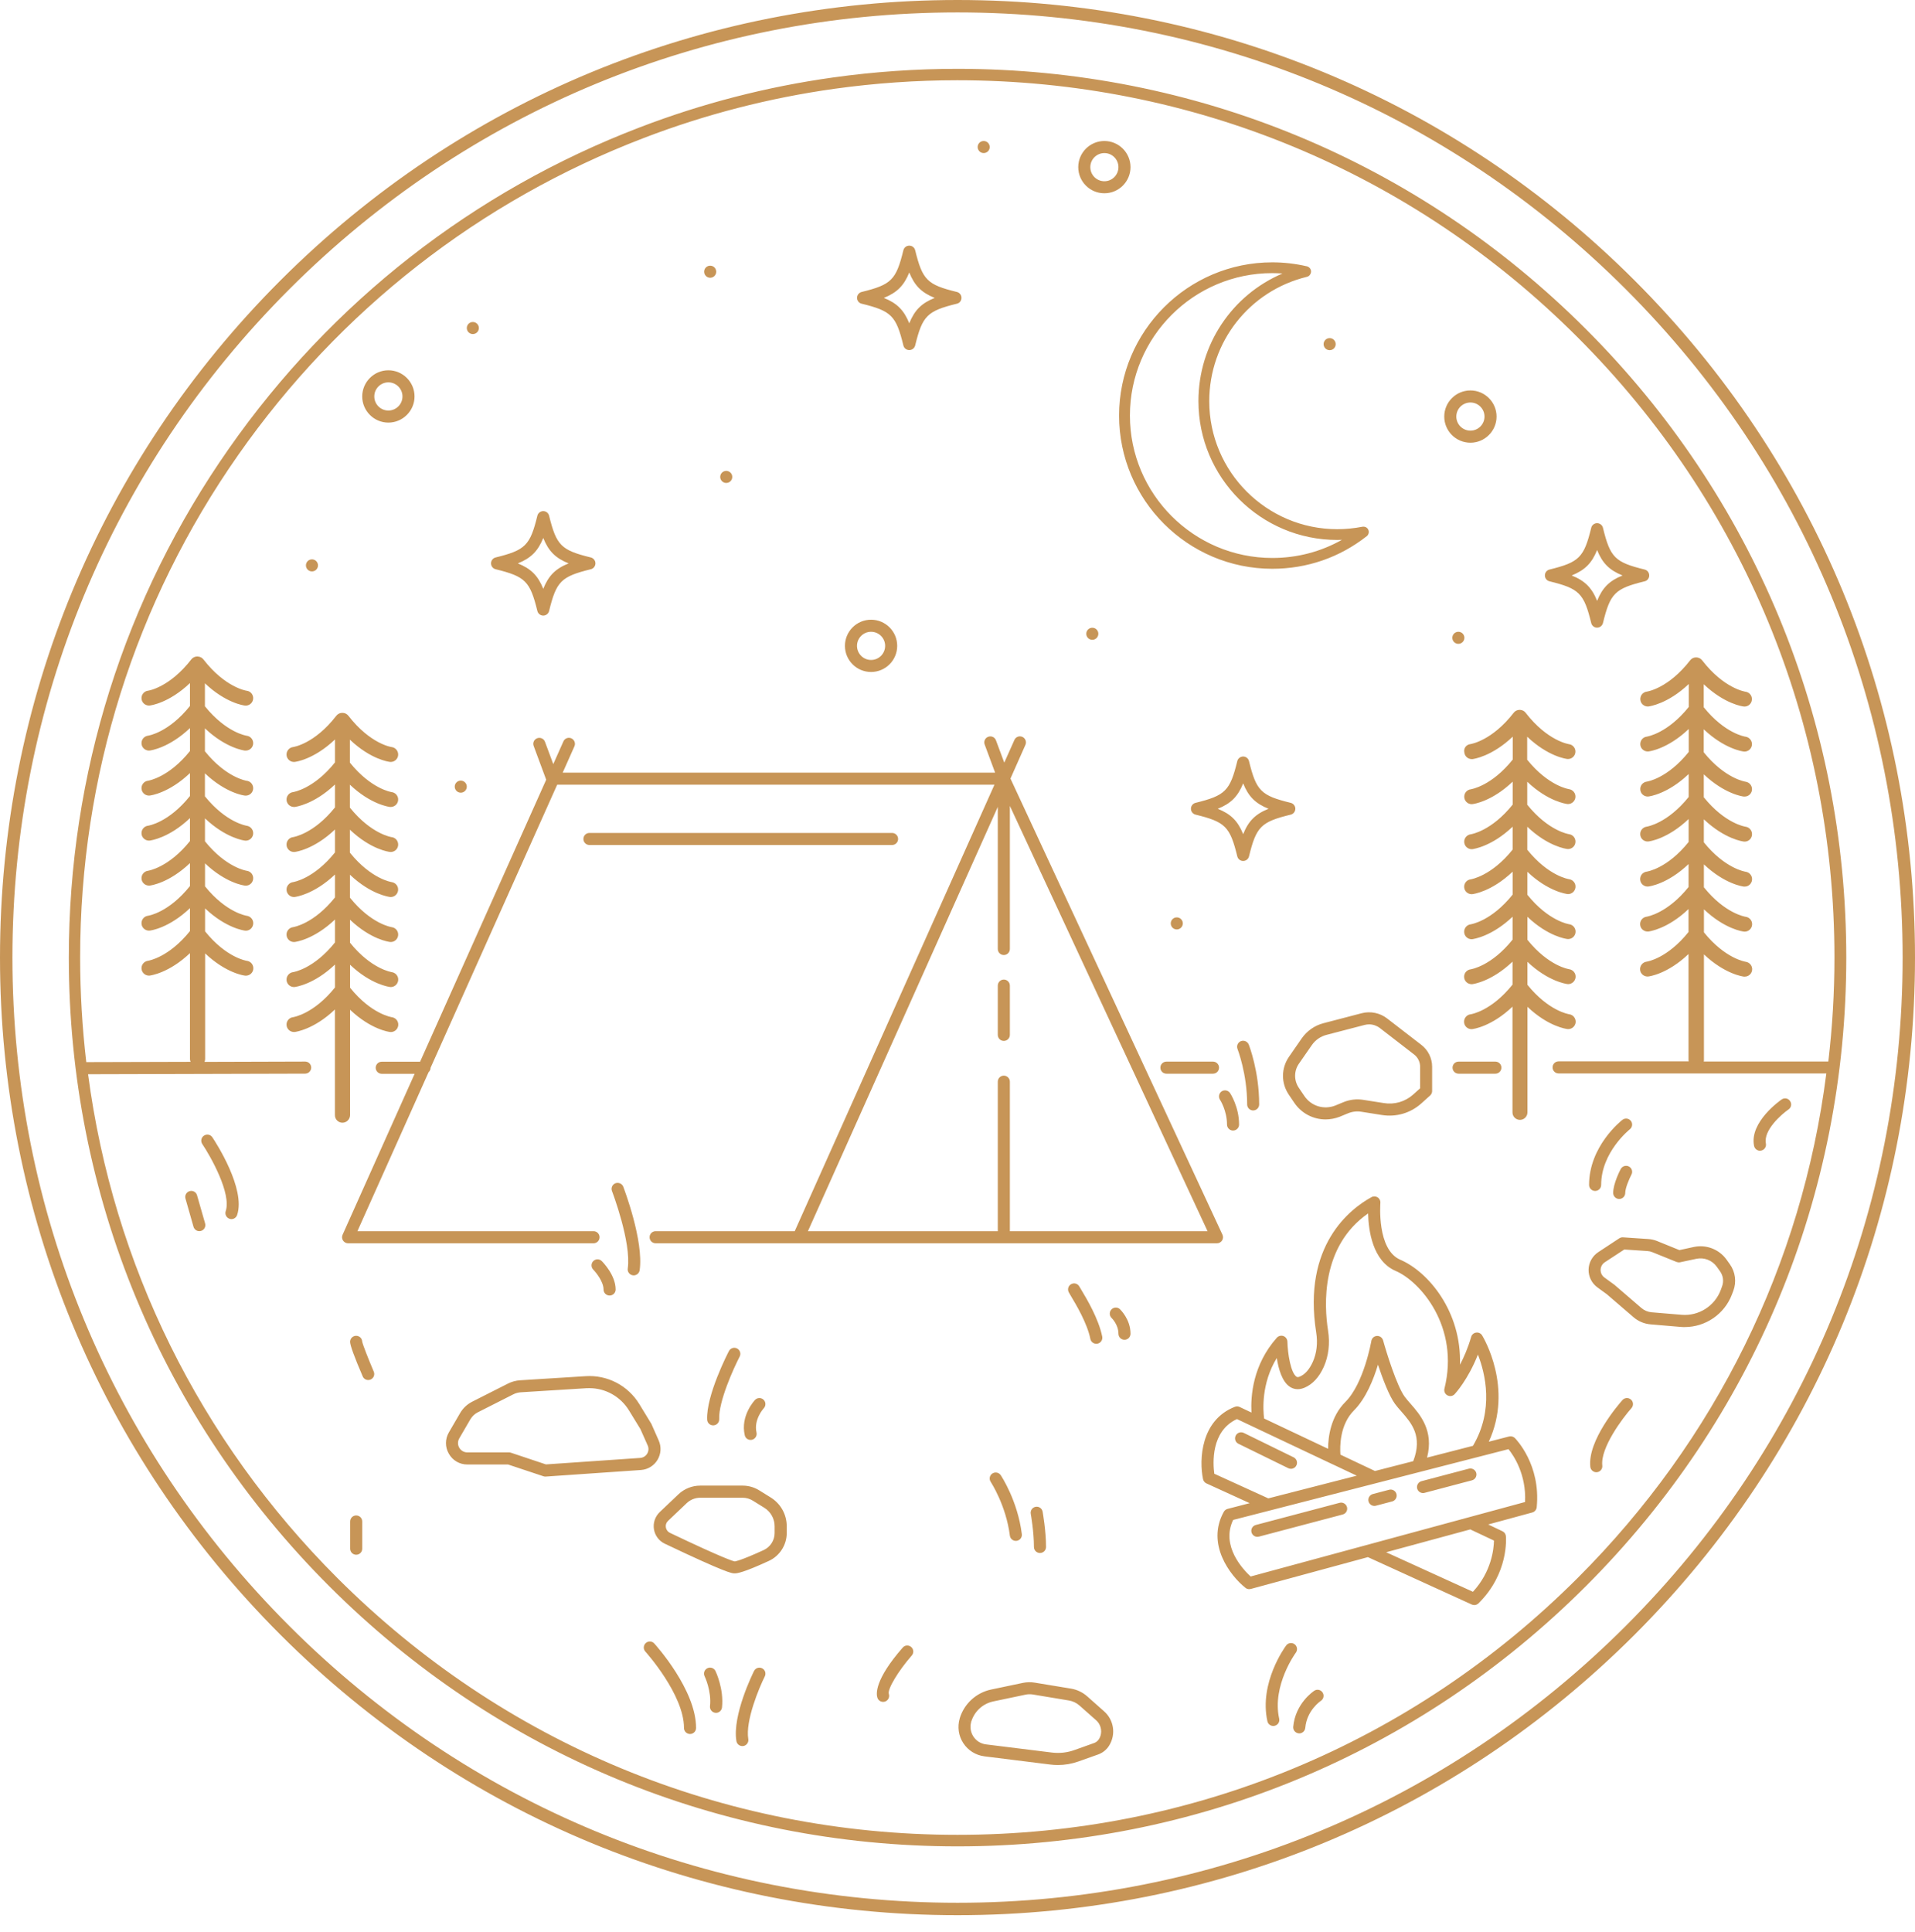 <svg width="113" height="114" viewBox="0 0 113 114" fill="none" xmlns="http://www.w3.org/2000/svg">
<path d="M96.455 16.548C85.784 5.877 71.594 0 56.503 0C41.409 0 27.221 5.877 16.548 16.548C5.877 27.221 0 41.409 0 56.503C0 71.594 5.877 85.784 16.548 96.455C27.221 107.126 41.409 113.003 56.5 113.003C71.591 113.003 85.781 107.126 96.452 96.455C107.123 85.784 113 71.594 113 56.503C113.003 41.409 107.126 27.221 96.455 16.548ZM95.934 95.934C85.405 106.47 71.397 112.27 56.503 112.27C41.606 112.27 27.601 106.47 17.069 95.934C6.533 85.402 0.733 71.397 0.733 56.503C0.733 41.606 6.533 27.601 17.069 17.069C27.601 6.533 41.606 0.733 56.503 0.733C71.4 0.733 85.405 6.533 95.937 17.069C106.473 27.601 112.27 41.606 112.27 56.503C112.27 71.397 106.47 85.405 95.934 95.934ZM93.583 19.42C83.677 9.514 70.508 4.061 56.5 4.061C54.054 4.061 51.585 4.232 49.166 4.57C45.258 5.115 41.418 6.106 37.748 7.516C27.942 11.271 19.564 17.819 13.517 26.453C7.331 35.285 4.061 45.676 4.061 56.5C4.061 70.508 9.514 83.677 19.42 93.583C29.326 103.489 42.495 108.942 56.503 108.942C70.511 108.942 83.68 103.489 93.586 93.583C103.492 83.677 108.945 70.508 108.945 56.5C108.945 42.492 103.489 29.326 93.583 19.42ZM93.1 93.1C83.324 102.877 70.326 108.262 56.5 108.262C42.674 108.262 29.676 102.877 19.9 93.1C11.766 84.966 6.677 74.602 5.197 63.383L18.007 63.348C18.204 63.348 18.363 63.186 18.363 62.992C18.363 62.795 18.21 62.639 18.007 62.636L12.069 62.654C12.092 62.6 12.104 62.542 12.104 62.48V56.253C13.343 57.427 14.411 57.562 14.461 57.565C14.479 57.568 14.496 57.568 14.508 57.568C14.729 57.568 14.923 57.404 14.947 57.177C14.973 56.935 14.8 56.718 14.558 56.691C14.547 56.688 13.358 56.515 12.101 54.952V53.598C13.34 54.77 14.408 54.905 14.461 54.911C14.476 54.914 14.494 54.914 14.508 54.914C14.729 54.914 14.914 54.749 14.941 54.522C14.97 54.284 14.8 54.066 14.558 54.034C14.547 54.031 13.355 53.857 12.098 52.298V50.941C13.337 52.115 14.405 52.251 14.458 52.253C14.473 52.256 14.491 52.256 14.505 52.256C14.726 52.256 14.914 52.092 14.938 51.868C14.967 51.627 14.797 51.409 14.558 51.379C14.547 51.377 13.355 51.203 12.095 49.64V48.286C13.334 49.458 14.402 49.593 14.455 49.599C14.473 49.602 14.488 49.602 14.502 49.602C14.723 49.602 14.912 49.437 14.938 49.211C14.964 48.972 14.794 48.754 14.555 48.722C14.544 48.719 13.352 48.545 12.092 46.986V45.629C13.331 46.803 14.399 46.939 14.452 46.942C14.47 46.944 14.485 46.944 14.502 46.944C14.723 46.944 14.914 46.78 14.938 46.553C14.964 46.312 14.791 46.091 14.55 46.068C14.538 46.065 13.352 45.891 12.092 44.328V42.975C13.331 44.146 14.399 44.281 14.452 44.287C14.47 44.287 14.485 44.287 14.502 44.287C14.723 44.287 14.914 44.122 14.938 43.896C14.964 43.654 14.791 43.437 14.55 43.41C14.538 43.407 13.352 43.234 12.092 41.674V40.317C13.331 41.491 14.399 41.627 14.452 41.63C14.47 41.633 14.485 41.633 14.502 41.633C14.723 41.633 14.914 41.465 14.938 41.241C14.964 41 14.791 40.779 14.55 40.756C14.538 40.753 13.293 40.573 12.001 38.905C11.921 38.802 11.804 38.746 11.683 38.737C11.671 38.737 11.657 38.737 11.645 38.734C11.636 38.734 11.624 38.734 11.613 38.734C11.492 38.743 11.374 38.799 11.292 38.902C10.006 40.562 8.767 40.75 8.74 40.753C8.499 40.779 8.325 40.997 8.352 41.238C8.375 41.465 8.57 41.63 8.79 41.63C8.805 41.63 8.823 41.63 8.84 41.627C8.893 41.621 9.967 41.486 11.209 40.303V41.656C9.956 43.219 8.767 43.404 8.74 43.407C8.499 43.437 8.325 43.651 8.352 43.896C8.375 44.119 8.57 44.287 8.79 44.287C8.805 44.287 8.823 44.287 8.84 44.284C8.893 44.275 9.967 44.14 11.209 42.96V44.314C9.956 45.876 8.767 46.059 8.74 46.065C8.499 46.091 8.325 46.309 8.352 46.55C8.375 46.777 8.57 46.942 8.79 46.942C8.805 46.942 8.823 46.942 8.84 46.939C8.893 46.933 9.967 46.797 11.209 45.614V46.968C9.956 48.534 8.767 48.716 8.74 48.719C8.499 48.748 8.325 48.963 8.352 49.208C8.375 49.431 8.57 49.599 8.79 49.599C8.805 49.599 8.823 49.599 8.84 49.596C8.893 49.587 9.967 49.455 11.209 48.272V49.626C9.956 51.188 8.767 51.371 8.74 51.377C8.499 51.406 8.325 51.621 8.352 51.862C8.375 52.089 8.57 52.253 8.79 52.253C8.805 52.253 8.823 52.253 8.84 52.251C8.893 52.245 9.967 52.109 11.209 50.926V52.28C9.956 53.846 8.767 54.028 8.74 54.031C8.499 54.06 8.325 54.275 8.352 54.519C8.375 54.743 8.57 54.911 8.79 54.911C8.805 54.911 8.823 54.911 8.84 54.908C8.893 54.902 9.967 54.767 11.209 53.584V54.937C9.956 56.497 8.767 56.682 8.74 56.688C8.499 56.718 8.325 56.933 8.352 57.171C8.375 57.398 8.57 57.565 8.79 57.565C8.805 57.565 8.823 57.565 8.837 57.562C8.89 57.553 9.967 57.418 11.209 56.238V62.474C11.209 62.536 11.221 62.595 11.245 62.651L5.097 62.668C5.097 62.668 5.094 62.668 5.091 62.668C4.853 60.632 4.729 58.575 4.729 56.497C4.729 45.812 7.957 35.559 14.061 26.839C20.032 18.316 28.302 11.854 37.978 8.146C41.6 6.754 45.391 5.777 49.246 5.238C51.635 4.906 54.069 4.735 56.485 4.735C70.314 4.735 83.309 10.118 93.086 19.897C102.865 29.673 108.247 42.669 108.247 56.497C108.247 58.563 108.124 60.611 107.885 62.633C107.882 62.633 107.879 62.633 107.874 62.633H100.534C100.543 62.603 100.546 62.571 100.546 62.539V56.312C101.785 57.483 102.853 57.618 102.906 57.624C102.924 57.624 102.938 57.624 102.953 57.624C103.174 57.624 103.362 57.462 103.389 57.236C103.418 56.997 103.244 56.78 103.006 56.747C102.994 56.744 101.802 56.571 100.546 55.011V53.654C101.785 54.828 102.853 54.964 102.903 54.967C102.921 54.97 102.938 54.97 102.95 54.97C103.171 54.97 103.359 54.805 103.386 54.581C103.415 54.34 103.244 54.122 103.003 54.093C102.991 54.09 101.799 53.916 100.543 52.353V51C101.782 52.171 102.85 52.306 102.903 52.312C102.918 52.312 102.935 52.312 102.95 52.312C103.171 52.312 103.356 52.15 103.383 51.924C103.412 51.685 103.241 51.465 103 51.435C102.988 51.432 101.797 51.259 100.54 49.699V48.342C101.779 49.514 102.847 49.649 102.9 49.655C102.915 49.658 102.932 49.658 102.947 49.658C103.168 49.658 103.356 49.493 103.38 49.269C103.409 49.028 103.239 48.81 103 48.778C102.988 48.778 101.797 48.604 100.537 47.042V45.688C101.776 46.859 102.844 46.995 102.897 47C102.915 47 102.93 47 102.944 47C103.165 47 103.353 46.839 103.38 46.612C103.406 46.374 103.236 46.153 102.997 46.123C102.985 46.12 101.794 45.947 100.534 44.387V43.031C101.773 44.202 102.841 44.337 102.894 44.343C102.912 44.346 102.927 44.346 102.941 44.346C103.162 44.346 103.35 44.181 103.377 43.958C103.403 43.716 103.233 43.498 102.994 43.466C102.982 43.466 101.791 43.292 100.534 41.73V40.373C101.773 41.547 102.841 41.683 102.891 41.686C102.909 41.689 102.927 41.689 102.938 41.689C103.159 41.689 103.347 41.527 103.374 41.3C103.403 41.062 103.233 40.841 102.991 40.812C102.98 40.809 101.732 40.632 100.44 38.961C100.36 38.855 100.243 38.802 100.122 38.79C100.107 38.79 100.096 38.79 100.084 38.79C100.075 38.79 100.066 38.79 100.054 38.79C99.934 38.796 99.816 38.852 99.734 38.958C98.451 40.614 97.209 40.803 97.182 40.806C96.941 40.835 96.767 41.05 96.794 41.294C96.817 41.518 97.011 41.686 97.232 41.686C97.247 41.686 97.264 41.686 97.279 41.683C97.332 41.674 98.409 41.538 99.651 40.358V41.712C98.395 43.275 97.206 43.457 97.179 43.463C96.938 43.49 96.767 43.707 96.791 43.949C96.817 44.175 97.008 44.34 97.229 44.34C97.244 44.34 97.262 44.34 97.276 44.337C97.332 44.331 98.406 44.196 99.648 43.013V44.367C98.392 45.932 97.203 46.115 97.176 46.118C96.938 46.147 96.764 46.362 96.791 46.606C96.814 46.83 97.005 46.998 97.226 46.998C97.244 46.998 97.259 46.998 97.273 46.995C97.329 46.989 98.403 46.853 99.645 45.67V47.024C98.392 48.584 97.203 48.769 97.173 48.775C96.935 48.804 96.761 49.019 96.788 49.261C96.811 49.487 97.003 49.652 97.223 49.652C97.241 49.652 97.259 49.652 97.27 49.649C97.326 49.643 98.4 49.508 99.642 48.325V49.678C98.389 51.244 97.197 51.426 97.17 51.429C96.932 51.459 96.758 51.674 96.785 51.918C96.808 52.142 97 52.309 97.22 52.309C97.238 52.309 97.256 52.309 97.27 52.306C97.323 52.3 98.397 52.165 99.639 50.982V52.336C98.386 53.896 97.197 54.081 97.17 54.087C96.929 54.116 96.755 54.331 96.782 54.572C96.805 54.799 97 54.964 97.22 54.964C97.235 54.964 97.253 54.964 97.267 54.964C97.32 54.955 98.397 54.82 99.636 53.637V54.99C98.386 56.553 97.197 56.738 97.167 56.741C96.926 56.771 96.755 56.989 96.779 57.227C96.802 57.453 96.997 57.618 97.217 57.618C97.232 57.618 97.25 57.618 97.264 57.615C97.317 57.609 98.395 57.474 99.636 56.291V62.53C99.636 62.562 99.639 62.595 99.648 62.624H91.97C91.773 62.624 91.614 62.783 91.614 62.98C91.614 63.177 91.773 63.336 91.97 63.336H107.768C106.337 74.581 101.246 84.96 93.1 93.1ZM85.711 62.995C85.711 62.798 85.87 62.639 86.067 62.639H88.239C88.436 62.639 88.595 62.798 88.595 62.995C88.595 63.192 88.436 63.351 88.239 63.351H86.067C85.87 63.351 85.711 63.192 85.711 62.995ZM68.828 62.639H71.576C71.773 62.639 71.932 62.798 71.932 62.995C71.932 63.192 71.773 63.351 71.576 63.351H68.828C68.63 63.351 68.472 63.192 68.472 62.995C68.472 62.798 68.63 62.639 68.828 62.639ZM71.812 73.357C71.932 73.357 72.047 73.295 72.112 73.192C72.177 73.089 72.185 72.962 72.135 72.85L59.625 45.938L60.508 43.949C60.588 43.769 60.508 43.56 60.326 43.478C60.146 43.398 59.937 43.478 59.858 43.66L59.26 44.999L58.769 43.681C58.701 43.495 58.498 43.404 58.313 43.472C58.127 43.54 58.033 43.746 58.104 43.931L58.719 45.588H33.204L33.896 44.034C33.975 43.855 33.896 43.646 33.713 43.563C33.534 43.484 33.325 43.563 33.245 43.746L32.648 45.085L32.157 43.766C32.089 43.581 31.883 43.49 31.701 43.557C31.515 43.625 31.421 43.831 31.492 44.016L32.23 46.006L24.788 62.645H22.525C22.328 62.645 22.169 62.804 22.169 63.001C22.169 63.195 22.328 63.357 22.525 63.357H24.467L20.215 72.856C20.165 72.965 20.176 73.095 20.241 73.195C20.309 73.298 20.421 73.357 20.541 73.357H35.023C35.22 73.357 35.379 73.198 35.379 73.001C35.379 72.803 35.22 72.644 35.023 72.644H21.091L25.291 63.26C25.362 63.195 25.409 63.101 25.409 62.998L32.878 46.3H58.681L46.895 72.644H38.687C38.49 72.644 38.331 72.803 38.331 73.001C38.331 73.198 38.49 73.357 38.687 73.357H71.812ZM58.878 47.607V55.994C58.878 56.191 59.037 56.35 59.234 56.35C59.428 56.35 59.59 56.191 59.59 55.994V47.551L71.255 72.644H59.59V63.822C59.59 63.625 59.428 63.466 59.234 63.466C59.037 63.466 58.878 63.625 58.878 63.822V72.644H47.674L58.878 47.607ZM52.639 49.858H34.782C34.584 49.858 34.426 49.699 34.426 49.502C34.426 49.305 34.584 49.146 34.782 49.146H52.639C52.836 49.146 52.995 49.305 52.995 49.502C52.995 49.699 52.836 49.858 52.639 49.858ZM58.878 61.061V58.154C58.878 57.957 59.037 57.798 59.234 57.798C59.428 57.798 59.59 57.957 59.59 58.154V61.061C59.59 61.259 59.428 61.417 59.234 61.417C59.037 61.417 58.878 61.259 58.878 61.061ZM20.206 66.244C19.964 66.244 19.764 66.047 19.764 65.802V59.563C18.522 60.746 17.445 60.882 17.392 60.891C17.378 60.891 17.36 60.891 17.345 60.891C17.125 60.891 16.933 60.726 16.91 60.499C16.883 60.261 17.057 60.043 17.295 60.017C17.325 60.011 18.517 59.825 19.767 58.263V56.912C18.522 58.092 17.448 58.227 17.395 58.236C17.381 58.239 17.363 58.239 17.345 58.239C17.125 58.239 16.933 58.072 16.91 57.848C16.883 57.606 17.057 57.389 17.295 57.359C17.322 57.356 18.514 57.171 19.767 55.608V54.255C18.522 55.438 17.448 55.573 17.395 55.579C17.381 55.582 17.363 55.582 17.345 55.582C17.125 55.582 16.933 55.417 16.91 55.19C16.883 54.952 17.057 54.731 17.295 54.705C17.322 54.699 18.514 54.517 19.767 52.951V51.6C18.522 52.78 17.448 52.916 17.395 52.924C17.381 52.927 17.363 52.927 17.345 52.927C17.125 52.927 16.933 52.76 16.91 52.533C16.883 52.295 17.057 52.077 17.295 52.047C17.322 52.042 18.514 51.859 19.767 50.296V48.943C18.522 50.126 17.448 50.261 17.395 50.267C17.381 50.27 17.363 50.27 17.345 50.27C17.125 50.27 16.933 50.105 16.91 49.879C16.883 49.637 17.057 49.419 17.295 49.393C17.322 49.387 18.514 49.205 19.767 47.639V46.288C18.522 47.468 17.448 47.604 17.395 47.613C17.381 47.613 17.363 47.613 17.345 47.613C17.125 47.613 16.933 47.448 16.91 47.221C16.883 46.983 17.057 46.765 17.295 46.736C17.325 46.73 18.517 46.547 19.767 44.985V43.631C18.522 44.814 17.448 44.949 17.395 44.955C17.381 44.958 17.363 44.958 17.345 44.958C17.125 44.958 16.933 44.79 16.91 44.567C16.883 44.325 17.057 44.108 17.295 44.078C17.322 44.075 18.567 43.89 19.847 42.23C19.929 42.127 20.047 42.068 20.167 42.062C20.179 42.062 20.191 42.062 20.2 42.062C20.212 42.062 20.223 42.062 20.235 42.062C20.356 42.068 20.474 42.127 20.556 42.23C21.848 43.899 23.093 44.078 23.104 44.078C23.346 44.105 23.519 44.325 23.493 44.567C23.469 44.79 23.278 44.958 23.057 44.958C23.04 44.958 23.025 44.958 23.007 44.955C22.951 44.949 21.883 44.817 20.647 43.643V44.999C21.907 46.559 23.093 46.733 23.104 46.736C23.346 46.762 23.519 46.98 23.493 47.221C23.469 47.448 23.278 47.613 23.057 47.613C23.04 47.613 23.025 47.613 23.007 47.613C22.951 47.604 21.883 47.471 20.647 46.3V47.654C21.907 49.216 23.093 49.39 23.104 49.393C23.346 49.416 23.519 49.637 23.493 49.879C23.469 50.105 23.278 50.27 23.057 50.27C23.04 50.27 23.025 50.27 23.007 50.267C22.951 50.261 21.883 50.129 20.647 48.955V50.311C21.907 51.871 23.099 52.044 23.11 52.047C23.349 52.08 23.519 52.298 23.49 52.536C23.466 52.76 23.278 52.927 23.057 52.927C23.04 52.927 23.025 52.927 23.01 52.924C22.954 52.916 21.886 52.783 20.65 51.612V52.966C21.907 54.528 23.099 54.702 23.11 54.705C23.352 54.734 23.522 54.952 23.493 55.193C23.466 55.417 23.281 55.582 23.06 55.582C23.043 55.582 23.025 55.582 23.013 55.579C22.957 55.573 21.889 55.441 20.653 54.266V55.623C21.91 57.183 23.102 57.356 23.113 57.359C23.355 57.392 23.525 57.609 23.496 57.848C23.469 58.072 23.281 58.239 23.06 58.239C23.046 58.239 23.028 58.239 23.013 58.236C22.96 58.227 21.892 58.095 20.656 56.924V58.278C21.913 59.84 23.104 60.014 23.116 60.017C23.355 60.046 23.528 60.264 23.499 60.505C23.472 60.729 23.284 60.894 23.063 60.894C23.049 60.894 23.031 60.894 23.016 60.891C22.963 60.885 21.895 60.752 20.656 59.578V65.808C20.647 66.047 20.45 66.244 20.206 66.244ZM86.767 43.904C86.797 43.899 88.036 43.71 89.319 42.056C89.398 41.95 89.516 41.895 89.637 41.886C89.648 41.886 89.66 41.886 89.669 41.886C89.681 41.886 89.692 41.886 89.707 41.886C89.828 41.895 89.946 41.95 90.025 42.056C91.317 43.725 92.565 43.904 92.576 43.907C92.815 43.937 92.989 44.155 92.959 44.396C92.933 44.62 92.741 44.785 92.524 44.785C92.509 44.785 92.491 44.785 92.477 44.782C92.424 44.776 91.355 44.643 90.116 43.469V44.826C91.376 46.385 92.568 46.559 92.579 46.562C92.818 46.594 92.989 46.812 92.962 47.05C92.936 47.274 92.744 47.442 92.526 47.442C92.509 47.442 92.494 47.442 92.479 47.439C92.424 47.43 91.355 47.298 90.119 46.126V47.48C91.379 49.043 92.571 49.216 92.582 49.219C92.821 49.249 92.992 49.467 92.962 49.708C92.939 49.931 92.747 50.096 92.529 50.096C92.512 50.096 92.497 50.096 92.482 50.093C92.427 50.087 91.358 49.955 90.122 48.781V50.138C91.379 51.7 92.571 51.871 92.582 51.874C92.824 51.906 92.994 52.124 92.965 52.362C92.939 52.586 92.75 52.754 92.532 52.754C92.515 52.754 92.497 52.754 92.485 52.751C92.429 52.742 91.361 52.609 90.125 51.438V52.792C91.382 54.355 92.574 54.528 92.585 54.531C92.827 54.561 92.997 54.778 92.968 55.02C92.942 55.243 92.753 55.408 92.532 55.408C92.518 55.408 92.5 55.408 92.485 55.405C92.432 55.399 91.364 55.267 90.128 54.093V55.449C91.385 57.012 92.576 57.183 92.588 57.186C92.827 57.218 93 57.436 92.971 57.674C92.944 57.898 92.753 58.066 92.535 58.066C92.521 58.066 92.503 58.066 92.488 58.063C92.435 58.054 91.367 57.921 90.128 56.75V58.104C91.388 59.666 92.579 59.84 92.591 59.843C92.83 59.873 93 60.093 92.974 60.332C92.947 60.555 92.756 60.72 92.538 60.72C92.521 60.72 92.506 60.72 92.491 60.717C92.435 60.711 91.367 60.579 90.131 59.405V65.635C90.131 65.876 89.934 66.076 89.69 66.076C89.445 66.076 89.248 65.879 89.248 65.635V59.396C88.006 60.579 86.929 60.714 86.876 60.72C86.862 60.723 86.844 60.723 86.829 60.723C86.608 60.723 86.417 60.558 86.394 60.332C86.367 60.093 86.541 59.873 86.779 59.846C86.811 59.843 88 59.658 89.251 58.095V56.741C88.006 57.924 86.932 58.06 86.879 58.069C86.864 58.069 86.847 58.069 86.832 58.069C86.611 58.069 86.42 57.904 86.397 57.677C86.37 57.439 86.544 57.221 86.782 57.194C86.814 57.189 88.003 57.003 89.254 55.441V54.09C88.009 55.27 86.935 55.405 86.882 55.414C86.864 55.417 86.85 55.417 86.835 55.417C86.614 55.417 86.423 55.249 86.4 55.026C86.373 54.784 86.547 54.566 86.785 54.537C86.811 54.534 88.003 54.349 89.257 52.786V51.432C88.012 52.615 86.938 52.751 86.885 52.757C86.867 52.76 86.853 52.76 86.838 52.76C86.617 52.76 86.423 52.595 86.4 52.368C86.373 52.13 86.547 51.909 86.788 51.883C86.814 51.877 88.006 51.691 89.257 50.129V48.778C88.015 49.958 86.938 50.093 86.888 50.102C86.87 50.105 86.853 50.105 86.841 50.105C86.62 50.105 86.426 49.937 86.402 49.711C86.376 49.472 86.55 49.255 86.791 49.225C86.814 49.222 88.006 49.037 89.26 47.474V46.12C88.018 47.304 86.941 47.439 86.888 47.445C86.873 47.448 86.856 47.448 86.841 47.448C86.62 47.448 86.429 47.283 86.405 47.056C86.379 46.815 86.552 46.597 86.791 46.571C86.817 46.565 88.009 46.382 89.263 44.817V43.466C88.018 44.646 86.944 44.782 86.891 44.79C86.876 44.79 86.859 44.79 86.844 44.79C86.623 44.79 86.432 44.626 86.408 44.399C86.352 44.149 86.526 43.931 86.767 43.904ZM75.075 33.56C77.121 33.56 79.045 32.895 80.646 31.639C80.649 31.639 80.649 31.636 80.652 31.636C80.681 31.612 80.705 31.583 80.726 31.55C80.729 31.544 80.729 31.539 80.731 31.536C80.749 31.503 80.761 31.468 80.767 31.433C80.767 31.43 80.767 31.424 80.767 31.418C80.77 31.389 80.77 31.356 80.767 31.327C80.767 31.321 80.764 31.318 80.761 31.312C80.758 31.306 80.758 31.303 80.755 31.297C80.743 31.259 80.729 31.227 80.705 31.197C80.705 31.197 80.705 31.197 80.705 31.194C80.702 31.191 80.702 31.191 80.699 31.188C80.676 31.159 80.643 31.136 80.611 31.115C80.608 31.112 80.605 31.112 80.602 31.109C80.57 31.094 80.534 31.082 80.496 31.077C80.49 31.077 80.487 31.077 80.484 31.077C80.452 31.074 80.422 31.074 80.387 31.08C79.907 31.174 79.41 31.224 78.907 31.224C74.743 31.224 71.356 27.837 71.356 23.672C71.356 20.176 73.725 17.157 77.121 16.333C77.126 16.33 77.135 16.327 77.141 16.324C77.15 16.324 77.159 16.321 77.168 16.315C77.18 16.312 77.191 16.306 77.2 16.3C77.209 16.295 77.215 16.292 77.221 16.289C77.233 16.28 77.241 16.274 77.25 16.265C77.256 16.259 77.262 16.253 77.268 16.247C77.277 16.239 77.282 16.227 77.291 16.218C77.294 16.212 77.303 16.203 77.306 16.198C77.315 16.189 77.318 16.177 77.324 16.165C77.33 16.159 77.332 16.15 77.335 16.142C77.341 16.13 77.344 16.118 77.347 16.106C77.35 16.103 77.353 16.095 77.353 16.092C77.353 16.089 77.353 16.083 77.356 16.08C77.356 16.068 77.356 16.056 77.359 16.044C77.359 16.036 77.362 16.027 77.362 16.018C77.362 16.006 77.359 15.997 77.359 15.986C77.359 15.974 77.356 15.962 77.356 15.953C77.356 15.95 77.356 15.944 77.353 15.944C77.35 15.936 77.347 15.933 77.344 15.924C77.344 15.915 77.338 15.903 77.332 15.894C77.33 15.883 77.324 15.874 77.318 15.865C77.315 15.856 77.309 15.847 77.306 15.841C77.297 15.833 77.291 15.821 77.282 15.815C77.279 15.809 77.271 15.8 77.265 15.797C77.259 15.789 77.247 15.783 77.238 15.774C77.233 15.771 77.224 15.762 77.218 15.759C77.209 15.75 77.197 15.747 77.188 15.741C77.182 15.736 77.171 15.732 77.165 15.73C77.153 15.724 77.141 15.721 77.129 15.718C77.124 15.715 77.118 15.712 77.112 15.712C77.106 15.712 77.097 15.712 77.094 15.709C76.438 15.559 75.761 15.479 75.075 15.479C70.09 15.479 66.035 19.538 66.035 24.52C66.035 29.505 70.09 33.56 75.075 33.56ZM75.075 16.115C75.275 16.115 75.476 16.124 75.676 16.139C72.698 17.407 70.717 20.338 70.717 23.666C70.717 28.184 74.39 31.859 78.907 31.859C79.001 31.859 79.092 31.854 79.184 31.851C77.939 32.554 76.541 32.922 75.078 32.922C70.446 32.922 66.674 29.152 66.674 24.517C66.674 19.882 70.44 16.115 75.075 16.115ZM91.432 34.299C93.189 34.729 93.465 35.005 93.895 36.762C93.933 36.921 94.077 37.033 94.239 37.033C94.404 37.033 94.545 36.921 94.587 36.762C95.016 35.005 95.293 34.729 97.05 34.299C97.209 34.261 97.317 34.117 97.317 33.952C97.317 33.787 97.209 33.646 97.05 33.605C95.293 33.175 95.016 32.898 94.587 31.141C94.548 30.982 94.404 30.871 94.239 30.871C94.077 30.871 93.933 30.982 93.895 31.141C93.465 32.898 93.186 33.172 91.432 33.605C91.273 33.643 91.161 33.787 91.161 33.952C91.161 34.117 91.273 34.261 91.432 34.299ZM94.242 32.454C94.554 33.231 94.966 33.643 95.743 33.955C94.966 34.264 94.554 34.679 94.242 35.453C93.933 34.679 93.518 34.264 92.741 33.955C93.518 33.64 93.93 33.231 94.242 32.454ZM76.164 48.066C76.323 48.028 76.435 47.883 76.435 47.718C76.435 47.554 76.323 47.412 76.164 47.371C74.407 46.942 74.131 46.665 73.701 44.908C73.663 44.749 73.519 44.637 73.357 44.637C73.192 44.637 73.048 44.749 73.01 44.908C72.58 46.665 72.3 46.939 70.546 47.371C70.387 47.41 70.275 47.554 70.275 47.718C70.275 47.883 70.387 48.025 70.546 48.066C72.303 48.495 72.58 48.772 73.01 50.529C73.048 50.688 73.192 50.8 73.357 50.8C73.519 50.8 73.663 50.688 73.701 50.529C74.131 48.772 74.407 48.495 76.164 48.066ZM73.357 49.219C73.045 48.445 72.633 48.03 71.856 47.721C72.633 47.41 73.045 46.998 73.357 46.221C73.666 46.998 74.081 47.41 74.855 47.721C74.078 48.03 73.666 48.442 73.357 49.219ZM50.844 17.919C52.601 18.349 52.877 18.628 53.307 20.385C53.345 20.544 53.489 20.656 53.654 20.656C53.819 20.656 53.96 20.544 54.002 20.385C54.431 18.628 54.708 18.352 56.465 17.919C56.624 17.884 56.735 17.737 56.735 17.575C56.735 17.41 56.624 17.269 56.465 17.227C54.708 16.798 54.434 16.521 54.002 14.764C53.963 14.605 53.819 14.494 53.654 14.494C53.489 14.494 53.348 14.605 53.307 14.764C52.877 16.521 52.601 16.795 50.844 17.227C50.685 17.266 50.573 17.41 50.573 17.575C50.573 17.737 50.685 17.884 50.844 17.919ZM53.654 16.077C53.966 16.854 54.378 17.266 55.155 17.578C54.378 17.887 53.966 18.302 53.654 19.076C53.342 18.302 52.93 17.887 52.153 17.578C52.93 17.263 53.342 16.854 53.654 16.077ZM29.246 33.587C31 34.017 31.277 34.293 31.709 36.05C31.748 36.209 31.892 36.321 32.057 36.321C32.218 36.321 32.363 36.209 32.401 36.05C32.831 34.293 33.11 34.02 34.864 33.587C35.023 33.549 35.135 33.404 35.135 33.24C35.135 33.075 35.023 32.934 34.864 32.892C33.11 32.463 32.834 32.186 32.401 30.429C32.363 30.27 32.218 30.158 32.057 30.158C31.892 30.158 31.748 30.27 31.709 30.429C31.28 32.186 31 32.46 29.246 32.892C29.087 32.931 28.975 33.075 28.975 33.24C28.975 33.404 29.087 33.549 29.246 33.587ZM32.057 31.742C32.366 32.519 32.778 32.931 33.554 33.243C32.778 33.552 32.366 33.967 32.057 34.743C31.745 33.967 31.333 33.552 30.556 33.243C31.333 32.928 31.742 32.519 32.057 31.742ZM22.916 24.935C23.767 24.935 24.461 24.24 24.461 23.393C24.461 22.542 23.767 21.848 22.916 21.848C22.069 21.848 21.374 22.542 21.374 23.393C21.374 24.24 22.066 24.935 22.916 24.935ZM22.916 22.56C23.375 22.56 23.749 22.934 23.749 23.393C23.749 23.849 23.375 24.223 22.916 24.223C22.46 24.223 22.086 23.849 22.086 23.393C22.086 22.934 22.46 22.56 22.916 22.56ZM51.4 39.649C52.251 39.649 52.942 38.958 52.942 38.107C52.942 37.257 52.251 36.565 51.4 36.565C50.55 36.565 49.858 37.257 49.858 38.107C49.858 38.958 50.547 39.649 51.4 39.649ZM51.4 37.277C51.859 37.277 52.23 37.651 52.23 38.107C52.23 38.566 51.859 38.94 51.4 38.94C50.941 38.94 50.57 38.566 50.57 38.107C50.57 37.651 50.941 37.277 51.4 37.277ZM65.167 11.404C66.017 11.404 66.709 10.712 66.709 9.862C66.709 9.011 66.017 8.319 65.167 8.319C64.316 8.319 63.625 9.011 63.625 9.862C63.625 10.712 64.313 11.404 65.167 11.404ZM65.167 9.032C65.626 9.032 65.997 9.405 65.997 9.862C65.997 10.321 65.626 10.694 65.167 10.694C64.708 10.694 64.337 10.321 64.337 9.862C64.337 9.405 64.708 9.032 65.167 9.032ZM86.767 26.121C87.615 26.121 88.309 25.429 88.309 24.579C88.309 23.728 87.615 23.037 86.767 23.037C85.917 23.037 85.222 23.728 85.222 24.579C85.222 25.429 85.914 26.121 86.767 26.121ZM86.767 23.749C87.224 23.749 87.597 24.12 87.597 24.579C87.597 25.038 87.224 25.409 86.767 25.409C86.308 25.409 85.934 25.038 85.934 24.579C85.934 24.12 86.308 23.749 86.767 23.749ZM42.498 28.14C42.498 27.942 42.657 27.784 42.854 27.784C43.051 27.784 43.21 27.942 43.21 28.14C43.21 28.337 43.051 28.496 42.854 28.496C42.657 28.496 42.498 28.334 42.498 28.14ZM26.833 46.415C26.833 46.218 26.992 46.059 27.189 46.059C27.386 46.059 27.545 46.218 27.545 46.415C27.545 46.612 27.386 46.771 27.189 46.771C26.992 46.771 26.833 46.609 26.833 46.415ZM18.052 33.36C18.052 33.163 18.21 33.004 18.408 33.004C18.605 33.004 18.764 33.163 18.764 33.36C18.764 33.557 18.605 33.716 18.408 33.716C18.21 33.716 18.052 33.554 18.052 33.36ZM41.55 16.033C41.55 15.835 41.709 15.677 41.906 15.677C42.103 15.677 42.262 15.835 42.262 16.033C42.262 16.23 42.103 16.389 41.906 16.389C41.709 16.389 41.55 16.227 41.55 16.033ZM57.689 8.676C57.689 8.478 57.848 8.319 58.045 8.319C58.242 8.319 58.401 8.478 58.401 8.676C58.401 8.873 58.242 9.032 58.045 9.032C57.848 9.032 57.689 8.87 57.689 8.676ZM64.455 37.039C64.652 37.039 64.811 37.198 64.811 37.395C64.811 37.592 64.652 37.751 64.455 37.751C64.257 37.751 64.099 37.592 64.099 37.395C64.099 37.198 64.257 37.039 64.455 37.039ZM69.44 54.84C69.243 54.84 69.084 54.681 69.084 54.484C69.084 54.287 69.243 54.128 69.44 54.128C69.637 54.128 69.796 54.287 69.796 54.484C69.796 54.681 69.634 54.84 69.44 54.84ZM86.055 37.989C85.858 37.989 85.699 37.831 85.699 37.633C85.699 37.436 85.858 37.277 86.055 37.277C86.252 37.277 86.411 37.436 86.411 37.633C86.411 37.831 86.249 37.989 86.055 37.989ZM78.103 20.306C78.103 20.109 78.263 19.95 78.46 19.95C78.657 19.95 78.816 20.109 78.816 20.306C78.816 20.503 78.657 20.662 78.46 20.662C78.263 20.662 78.103 20.5 78.103 20.306ZM27.545 19.355C27.545 19.158 27.704 18.999 27.901 18.999C28.098 18.999 28.257 19.158 28.257 19.355C28.257 19.552 28.098 19.711 27.901 19.711C27.704 19.711 27.545 19.552 27.545 19.355ZM89.048 84.757L87.85 85.066C89.313 81.894 87.538 78.927 87.456 78.792C87.382 78.671 87.244 78.607 87.106 78.627C86.965 78.645 86.85 78.745 86.811 78.88C86.623 79.531 86.382 80.084 86.149 80.525C86.255 77.382 84.275 75.037 82.633 74.331C81.232 73.73 81.453 71.008 81.453 70.979C81.467 70.849 81.405 70.72 81.294 70.649C81.185 70.579 81.043 70.57 80.929 70.635C79.675 71.323 76.853 73.477 77.665 78.613C77.765 79.24 77.697 79.843 77.465 80.358C77.265 80.802 77.006 81.096 76.694 81.226C76.576 81.276 76.532 81.246 76.506 81.232C76.167 81.011 75.982 79.866 75.967 79.16C75.961 79.013 75.87 78.883 75.734 78.833C75.596 78.783 75.44 78.822 75.343 78.93C73.919 80.534 73.795 82.377 73.845 83.345L73.148 83.015C73.062 82.974 72.959 82.971 72.868 83.006C70.847 83.792 70.752 86.141 70.988 87.271C71.011 87.382 71.085 87.477 71.185 87.524L73.742 88.692L72.436 89.03C72.341 89.054 72.262 89.119 72.215 89.201C71.158 91.099 72.586 92.965 73.489 93.686C73.551 93.739 73.63 93.765 73.713 93.765C73.742 93.765 73.772 93.76 73.804 93.754L80.717 91.876L86.844 94.672C86.891 94.692 86.941 94.704 86.991 94.704C87.085 94.704 87.173 94.669 87.241 94.604C89.039 92.833 88.868 90.728 88.86 90.637C88.848 90.511 88.771 90.402 88.657 90.349L87.815 89.949L90.416 89.242C90.558 89.204 90.664 89.08 90.678 88.933C90.928 86.42 89.451 84.913 89.389 84.849C89.301 84.763 89.172 84.728 89.048 84.757ZM75.34 80.128C75.44 80.767 75.655 81.532 76.117 81.829C76.294 81.944 76.585 82.044 76.971 81.882C77.453 81.679 77.836 81.264 78.112 80.652C78.398 80.01 78.486 79.269 78.365 78.504C78.133 77.029 77.933 73.539 80.729 71.597C80.752 72.594 80.99 74.401 82.35 74.987C83.807 75.608 86.141 78.286 85.234 81.932C85.193 82.088 85.266 82.253 85.408 82.329C85.552 82.409 85.728 82.377 85.837 82.259C85.876 82.218 86.629 81.4 87.209 79.925C87.641 81.032 88.171 83.186 86.917 85.308L84.207 86.005C84.622 84.413 83.798 83.468 83.227 82.818C83.1 82.674 82.98 82.538 82.889 82.412C82.427 81.785 81.809 79.799 81.614 79.087C81.567 78.925 81.417 78.816 81.252 78.825C81.085 78.833 80.949 78.954 80.92 79.122C80.914 79.148 80.484 81.623 79.392 82.715C78.524 83.58 78.371 84.766 78.368 85.484L74.593 83.698C74.528 83.198 74.422 81.626 75.34 80.128ZM81.135 86.794L79.095 85.829C79.06 85.355 79.054 84.06 79.896 83.218C80.596 82.518 81.049 81.394 81.311 80.52C81.585 81.344 81.965 82.353 82.315 82.833C82.427 82.986 82.556 83.133 82.694 83.289C83.292 83.969 83.96 84.74 83.392 86.214L81.135 86.794ZM71.653 86.956C71.573 86.361 71.438 84.442 72.989 83.73L78.61 86.388H78.613L80.058 87.07L74.84 88.409L71.653 86.956ZM88.156 90.899C88.147 91.394 88.012 92.73 86.915 93.921L81.794 91.588L86.758 90.24L88.156 90.899ZM89.99 88.624L73.798 93.018C73.357 92.612 72.026 91.22 72.765 89.681L74.875 89.139C74.878 89.139 74.884 89.136 74.887 89.136L87.238 85.961L89.013 85.505C89.322 85.887 90.072 87.003 89.99 88.624ZM76.497 86.464C76.435 86.591 76.311 86.664 76.179 86.664C76.126 86.664 76.07 86.653 76.02 86.629L73.077 85.187C72.901 85.102 72.827 84.89 72.915 84.71C73.001 84.534 73.213 84.46 73.392 84.546L76.335 85.987C76.511 86.076 76.585 86.288 76.497 86.464ZM79.484 88.927C79.534 89.116 79.419 89.31 79.231 89.36L74.284 90.667C74.251 90.672 74.222 90.678 74.192 90.678C74.037 90.678 73.892 90.572 73.848 90.411C73.798 90.222 73.913 90.028 74.104 89.978L79.048 88.671C79.237 88.621 79.434 88.736 79.484 88.927ZM82.403 88.153C82.453 88.345 82.338 88.539 82.15 88.589L81.191 88.842C81.158 88.851 81.129 88.854 81.099 88.854C80.943 88.854 80.799 88.751 80.755 88.589C80.705 88.398 80.82 88.203 81.011 88.153L81.971 87.9C82.156 87.85 82.353 87.965 82.403 88.153ZM87.112 86.912C87.159 87.1 87.047 87.294 86.856 87.344L84.06 88.083C84.031 88.092 83.998 88.095 83.969 88.095C83.813 88.095 83.668 87.992 83.624 87.83C83.577 87.638 83.689 87.444 83.88 87.394L86.676 86.656C86.864 86.608 87.059 86.72 87.112 86.912ZM96.24 82.58C96.388 82.709 96.399 82.936 96.27 83.083C95.749 83.668 94.43 85.422 94.548 86.473C94.569 86.667 94.43 86.844 94.236 86.864C94.222 86.867 94.21 86.867 94.195 86.867C94.019 86.867 93.863 86.732 93.842 86.552C93.665 84.999 95.522 82.85 95.737 82.609C95.87 82.462 96.09 82.45 96.24 82.58ZM78.042 99.863C78.151 100.028 78.103 100.249 77.942 100.355C77.906 100.378 77.112 100.92 77.021 101.95C77.003 102.135 76.85 102.276 76.667 102.276C76.656 102.276 76.644 102.276 76.635 102.273C76.438 102.256 76.294 102.082 76.311 101.885C76.435 100.505 77.506 99.79 77.553 99.76C77.715 99.651 77.936 99.698 78.042 99.863ZM75.481 101.405C75.526 101.596 75.405 101.785 75.211 101.829C75.184 101.835 75.161 101.838 75.134 101.838C74.969 101.838 74.822 101.723 74.787 101.561C74.284 99.292 75.826 97.179 75.894 97.088C76.008 96.932 76.232 96.9 76.391 97.014C76.55 97.132 76.582 97.356 76.464 97.515C76.45 97.529 75.049 99.457 75.481 101.405ZM53.769 97.179C53.916 97.306 53.934 97.532 53.801 97.682C53.001 98.595 52.356 99.675 52.448 99.945C52.51 100.134 52.409 100.337 52.221 100.399C52.183 100.41 52.145 100.416 52.109 100.416C51.959 100.416 51.821 100.322 51.774 100.172C51.7 99.957 51.6 99.118 53.266 97.215C53.395 97.061 53.622 97.05 53.769 97.179ZM45.129 98.912C44.796 99.578 43.975 101.538 44.155 102.609C44.19 102.803 44.055 102.988 43.863 103.021C43.846 103.024 43.822 103.024 43.804 103.024C43.634 103.024 43.481 102.9 43.454 102.729C43.198 101.208 44.44 98.701 44.493 98.595C44.581 98.418 44.793 98.347 44.97 98.436C45.146 98.521 45.217 98.733 45.129 98.912ZM42.218 98.595C42.239 98.639 42.721 99.651 42.604 100.746C42.583 100.928 42.43 101.064 42.251 101.064C42.239 101.064 42.224 101.064 42.212 101.061C42.018 101.04 41.874 100.864 41.895 100.669C41.995 99.772 41.583 98.912 41.577 98.904C41.491 98.727 41.565 98.515 41.745 98.43C41.921 98.344 42.133 98.421 42.218 98.595ZM38.607 96.97C38.708 97.082 41.074 99.71 41.074 101.955C41.074 102.153 40.915 102.312 40.717 102.312C40.52 102.312 40.361 102.153 40.361 101.955C40.361 99.984 38.104 97.473 38.081 97.45C37.948 97.306 37.96 97.079 38.104 96.947C38.251 96.814 38.475 96.823 38.607 96.97ZM59.051 87.041C59.093 87.103 60.052 88.557 60.296 90.519C60.32 90.714 60.181 90.89 59.987 90.914C59.973 90.917 59.958 90.917 59.943 90.917C59.764 90.917 59.614 90.787 59.59 90.608C59.366 88.819 58.469 87.45 58.46 87.435C58.348 87.271 58.395 87.05 58.557 86.941C58.722 86.835 58.943 86.876 59.051 87.041ZM61.523 89.195C61.529 89.239 61.724 90.305 61.724 91.276C61.724 91.473 61.565 91.632 61.367 91.632C61.17 91.632 61.011 91.473 61.011 91.276C61.011 90.372 60.826 89.331 60.823 89.322C60.788 89.127 60.914 88.942 61.111 88.907C61.303 88.871 61.488 89.001 61.523 89.195ZM41.727 83.763C41.665 82.329 42.957 79.822 43.013 79.716C43.104 79.54 43.319 79.475 43.492 79.563C43.666 79.654 43.737 79.872 43.646 80.043C43.295 80.72 42.395 82.697 42.439 83.73C42.448 83.927 42.295 84.092 42.101 84.101C42.095 84.101 42.092 84.101 42.083 84.101C41.895 84.104 41.736 83.957 41.727 83.763ZM45.07 83.089C45.058 83.103 44.464 83.754 44.64 84.522C44.684 84.716 44.564 84.904 44.373 84.952C44.346 84.957 44.317 84.96 44.29 84.96C44.128 84.96 43.981 84.849 43.946 84.681C43.681 83.533 44.517 82.638 44.552 82.6C44.687 82.459 44.914 82.453 45.055 82.588C45.197 82.721 45.202 82.948 45.07 83.089ZM37.042 74.846C37.263 73.295 36.124 70.308 36.112 70.275C36.041 70.093 36.133 69.887 36.315 69.816C36.497 69.749 36.706 69.837 36.777 70.019C36.827 70.149 37.992 73.213 37.745 74.946C37.719 75.122 37.566 75.252 37.392 75.252C37.377 75.252 37.36 75.252 37.345 75.249C37.148 75.219 37.012 75.04 37.042 74.846ZM35.511 74.41C35.594 74.493 36.327 75.249 36.327 76.085C36.327 76.282 36.168 76.441 35.971 76.441C35.773 76.441 35.614 76.282 35.614 76.085C35.614 75.626 35.176 75.084 35.008 74.913C34.87 74.772 34.87 74.546 35.008 74.41C35.147 74.269 35.37 74.269 35.511 74.41ZM63.81 76.111C64.116 76.62 64.828 77.812 65.04 78.863C65.078 79.054 64.955 79.242 64.761 79.281C64.737 79.284 64.713 79.287 64.69 79.287C64.522 79.287 64.375 79.172 64.34 79.001C64.154 78.071 63.483 76.953 63.195 76.473C63.133 76.367 63.086 76.288 63.063 76.244C62.974 76.07 63.039 75.855 63.216 75.764C63.389 75.676 63.604 75.74 63.695 75.917C63.713 75.955 63.754 76.02 63.81 76.111ZM66.709 78.695C66.709 78.892 66.55 79.051 66.353 79.051C66.156 79.051 65.997 78.892 65.997 78.695C65.997 78.154 65.602 77.774 65.596 77.768C65.455 77.633 65.446 77.409 65.582 77.265C65.717 77.121 65.938 77.112 66.082 77.244C66.106 77.271 66.709 77.836 66.709 78.695ZM73.592 65.167C73.592 63.357 73.03 61.912 73.024 61.894C72.951 61.712 73.039 61.506 73.221 61.432C73.404 61.362 73.613 61.45 73.686 61.632C73.713 61.697 74.301 63.221 74.301 65.164C74.301 65.361 74.142 65.52 73.945 65.52C73.748 65.52 73.592 65.361 73.592 65.167ZM72.583 64.493C72.603 64.525 73.115 65.308 73.115 66.35C73.115 66.547 72.957 66.706 72.759 66.706C72.562 66.706 72.403 66.547 72.403 66.35C72.403 65.529 71.994 64.89 71.988 64.887C71.882 64.722 71.927 64.502 72.088 64.393C72.253 64.287 72.471 64.331 72.583 64.493ZM93.768 69.914C93.768 67.63 95.655 66.135 95.737 66.073C95.89 65.953 96.114 65.982 96.234 66.135C96.355 66.288 96.326 66.512 96.173 66.632C96.155 66.647 94.481 67.98 94.481 69.914C94.481 70.111 94.322 70.27 94.124 70.27C93.927 70.27 93.768 70.108 93.768 69.914ZM96.267 69.307C96.129 69.575 95.902 70.105 95.902 70.387C95.902 70.582 95.743 70.743 95.546 70.743C95.349 70.743 95.19 70.582 95.19 70.387C95.19 69.84 95.59 69.06 95.637 68.975C95.731 68.804 95.943 68.736 96.12 68.828C96.293 68.919 96.361 69.134 96.267 69.307ZM105.54 65.458C105.116 65.752 104.048 66.688 104.201 67.468C104.239 67.662 104.116 67.848 103.921 67.886C103.898 67.892 103.874 67.895 103.851 67.895C103.686 67.895 103.536 67.777 103.503 67.606C103.221 66.206 105.054 64.925 105.134 64.87C105.296 64.758 105.516 64.799 105.625 64.961C105.743 65.126 105.702 65.346 105.54 65.458ZM22.054 80.929C22.133 81.111 22.048 81.32 21.868 81.397C21.821 81.417 21.774 81.426 21.727 81.426C21.589 81.426 21.456 81.344 21.401 81.208C20.909 80.064 20.659 79.378 20.659 79.172C20.659 78.975 20.818 78.816 21.015 78.816C21.209 78.816 21.362 78.966 21.371 79.154C21.403 79.334 21.748 80.211 22.054 80.929ZM21.374 89.772V91.379C21.374 91.576 21.215 91.735 21.018 91.735C20.821 91.735 20.662 91.576 20.662 91.379V89.772C20.662 89.575 20.821 89.416 21.018 89.416C21.215 89.416 21.374 89.575 21.374 89.772ZM12.531 67.103C12.734 67.409 14.508 70.14 13.993 71.688C13.943 71.835 13.808 71.932 13.658 71.932C13.62 71.932 13.581 71.927 13.546 71.912C13.358 71.85 13.258 71.65 13.319 71.462C13.664 70.429 12.44 68.251 11.936 67.5C11.827 67.336 11.871 67.115 12.036 67.006C12.201 66.897 12.422 66.938 12.531 67.103ZM12.104 72.188C12.157 72.377 12.048 72.574 11.86 72.627C11.824 72.636 11.792 72.642 11.76 72.642C11.607 72.642 11.465 72.539 11.418 72.383L10.944 70.72C10.889 70.532 11 70.334 11.189 70.281C11.377 70.225 11.577 70.337 11.627 70.526L12.104 72.188ZM80.349 59.784L78.092 60.373C77.577 60.508 77.124 60.823 76.815 61.264L76.061 62.353C75.596 63.024 75.587 63.898 76.043 64.578L76.367 65.058C76.794 65.694 77.491 66.05 78.218 66.05C78.495 66.05 78.778 65.997 79.048 65.894L79.531 65.694C79.787 65.588 80.066 65.552 80.34 65.599L81.535 65.788C82.377 65.926 83.227 65.679 83.863 65.111L84.387 64.64C84.463 64.572 84.507 64.475 84.507 64.375V62.939C84.507 62.442 84.272 61.959 83.874 61.653L81.853 60.093C81.429 59.764 80.867 59.649 80.349 59.784ZM81.42 60.655L83.442 62.218C83.666 62.389 83.798 62.659 83.798 62.939V64.213L83.389 64.581C82.915 65.005 82.279 65.19 81.65 65.084L80.452 64.896C80.049 64.831 79.637 64.878 79.26 65.037L78.783 65.234C78.112 65.493 77.362 65.261 76.962 64.66L76.638 64.181C76.347 63.748 76.35 63.189 76.647 62.76L77.403 61.671C77.612 61.367 77.921 61.153 78.274 61.061L80.531 60.473C80.617 60.452 80.702 60.441 80.787 60.441C81.014 60.441 81.238 60.517 81.42 60.655ZM101.885 74.328C101.446 73.713 100.681 73.416 99.942 73.577L99.098 73.76L97.771 73.221C97.609 73.157 97.438 73.118 97.262 73.107L95.772 73.007C95.699 73.001 95.62 73.021 95.555 73.062L94.307 73.883C93.96 74.113 93.748 74.496 93.739 74.908C93.73 75.32 93.921 75.711 94.257 75.958L94.819 76.367L96.393 77.721C96.679 77.965 97.026 78.112 97.403 78.142L99.163 78.292C99.245 78.301 99.33 78.301 99.413 78.301C100.643 78.301 101.767 77.533 102.203 76.364L102.282 76.155C102.476 75.635 102.4 75.049 102.076 74.596L101.885 74.328ZM101.614 75.905L101.538 76.114C101.184 77.062 100.234 77.665 99.222 77.577L97.459 77.43C97.232 77.409 97.023 77.321 96.853 77.174L95.269 75.811C95.263 75.805 95.257 75.799 95.249 75.796L94.675 75.378C94.528 75.27 94.445 75.105 94.448 74.922C94.454 74.74 94.545 74.578 94.695 74.478L95.846 73.725L97.215 73.816C97.314 73.822 97.412 73.845 97.503 73.883L98.93 74.46C98.998 74.484 99.069 74.493 99.139 74.478L100.093 74.275C100.555 74.175 101.031 74.36 101.305 74.743L101.496 75.011C101.682 75.27 101.726 75.602 101.614 75.905ZM64.157 100.093C63.884 99.851 63.551 99.692 63.192 99.633L61.067 99.283C60.832 99.242 60.593 99.248 60.361 99.295L58.483 99.689C57.601 99.875 56.891 100.528 56.632 101.387V101.39C56.632 101.393 56.632 101.393 56.632 101.393C56.485 101.888 56.559 102.42 56.841 102.85C57.124 103.283 57.577 103.565 58.092 103.63L61.983 104.115C62.13 104.133 62.277 104.142 62.424 104.142C62.836 104.142 63.248 104.071 63.636 103.933L64.802 103.518C65.073 103.421 65.305 103.233 65.455 102.985C65.858 102.326 65.726 101.479 65.149 100.973L64.157 100.093ZM64.849 102.612C64.781 102.718 64.681 102.803 64.561 102.844L63.398 103.259C62.974 103.412 62.515 103.462 62.068 103.406L58.177 102.924C57.871 102.885 57.604 102.718 57.436 102.459C57.271 102.203 57.224 101.891 57.309 101.596L56.968 101.493L57.309 101.593C57.492 100.978 57.995 100.516 58.625 100.387L60.502 99.993C60.649 99.96 60.8 99.957 60.95 99.981L63.074 100.334C63.301 100.372 63.513 100.472 63.687 100.622L64.681 101.502C64.999 101.785 65.07 102.25 64.849 102.612ZM45.473 88.353L44.802 87.936C44.508 87.753 44.166 87.656 43.822 87.656H41.321C40.841 87.656 40.385 87.838 40.035 88.168L38.931 89.216C38.657 89.478 38.528 89.854 38.587 90.228C38.646 90.599 38.884 90.92 39.225 91.082C42.863 92.815 43.181 92.827 43.316 92.833C43.328 92.833 43.34 92.833 43.354 92.833C43.51 92.833 43.89 92.78 45.367 92.1C46.009 91.805 46.424 91.158 46.424 90.449V90.052C46.421 89.357 46.068 88.721 45.473 88.353ZM45.709 90.455C45.709 90.884 45.455 91.279 45.067 91.458C43.663 92.103 43.369 92.126 43.354 92.129C43.284 92.117 42.775 91.991 39.532 90.443C39.402 90.381 39.314 90.263 39.29 90.119C39.267 89.975 39.314 89.837 39.42 89.737L40.523 88.689C40.741 88.483 41.023 88.371 41.321 88.371H43.822C44.034 88.371 44.243 88.43 44.425 88.545L45.099 88.963C45.479 89.198 45.709 89.61 45.709 90.057V90.455ZM38.799 86.135C39.008 85.787 39.034 85.364 38.869 84.993L38.434 84.007C38.425 83.992 38.419 83.98 38.41 83.969L37.724 82.844C37.054 81.75 35.844 81.117 34.561 81.199L30.694 81.441C30.441 81.456 30.197 81.523 29.97 81.638L27.872 82.7C27.569 82.853 27.319 83.086 27.148 83.38L26.489 84.513C26.259 84.907 26.256 85.381 26.486 85.776C26.712 86.173 27.121 86.411 27.578 86.411H29.982L32.062 87.103C32.098 87.115 32.136 87.123 32.174 87.123C32.18 87.123 32.189 87.123 32.198 87.123L37.822 86.735C38.228 86.706 38.593 86.482 38.799 86.135ZM38.19 85.77C38.098 85.92 37.948 86.011 37.772 86.023L32.215 86.405L30.147 85.714C30.111 85.702 30.073 85.696 30.035 85.696H27.578C27.377 85.696 27.198 85.593 27.098 85.419C27.001 85.246 27.001 85.043 27.101 84.869L27.76 83.736C27.863 83.566 28.01 83.424 28.19 83.333L30.288 82.271C30.426 82.2 30.579 82.159 30.735 82.15L34.602 81.909C34.658 81.909 34.717 81.906 34.776 81.906C35.726 81.906 36.609 82.397 37.112 83.215L37.789 84.319L38.216 85.281C38.29 85.44 38.278 85.62 38.19 85.77Z" fill="#C79557"/>
</svg>
